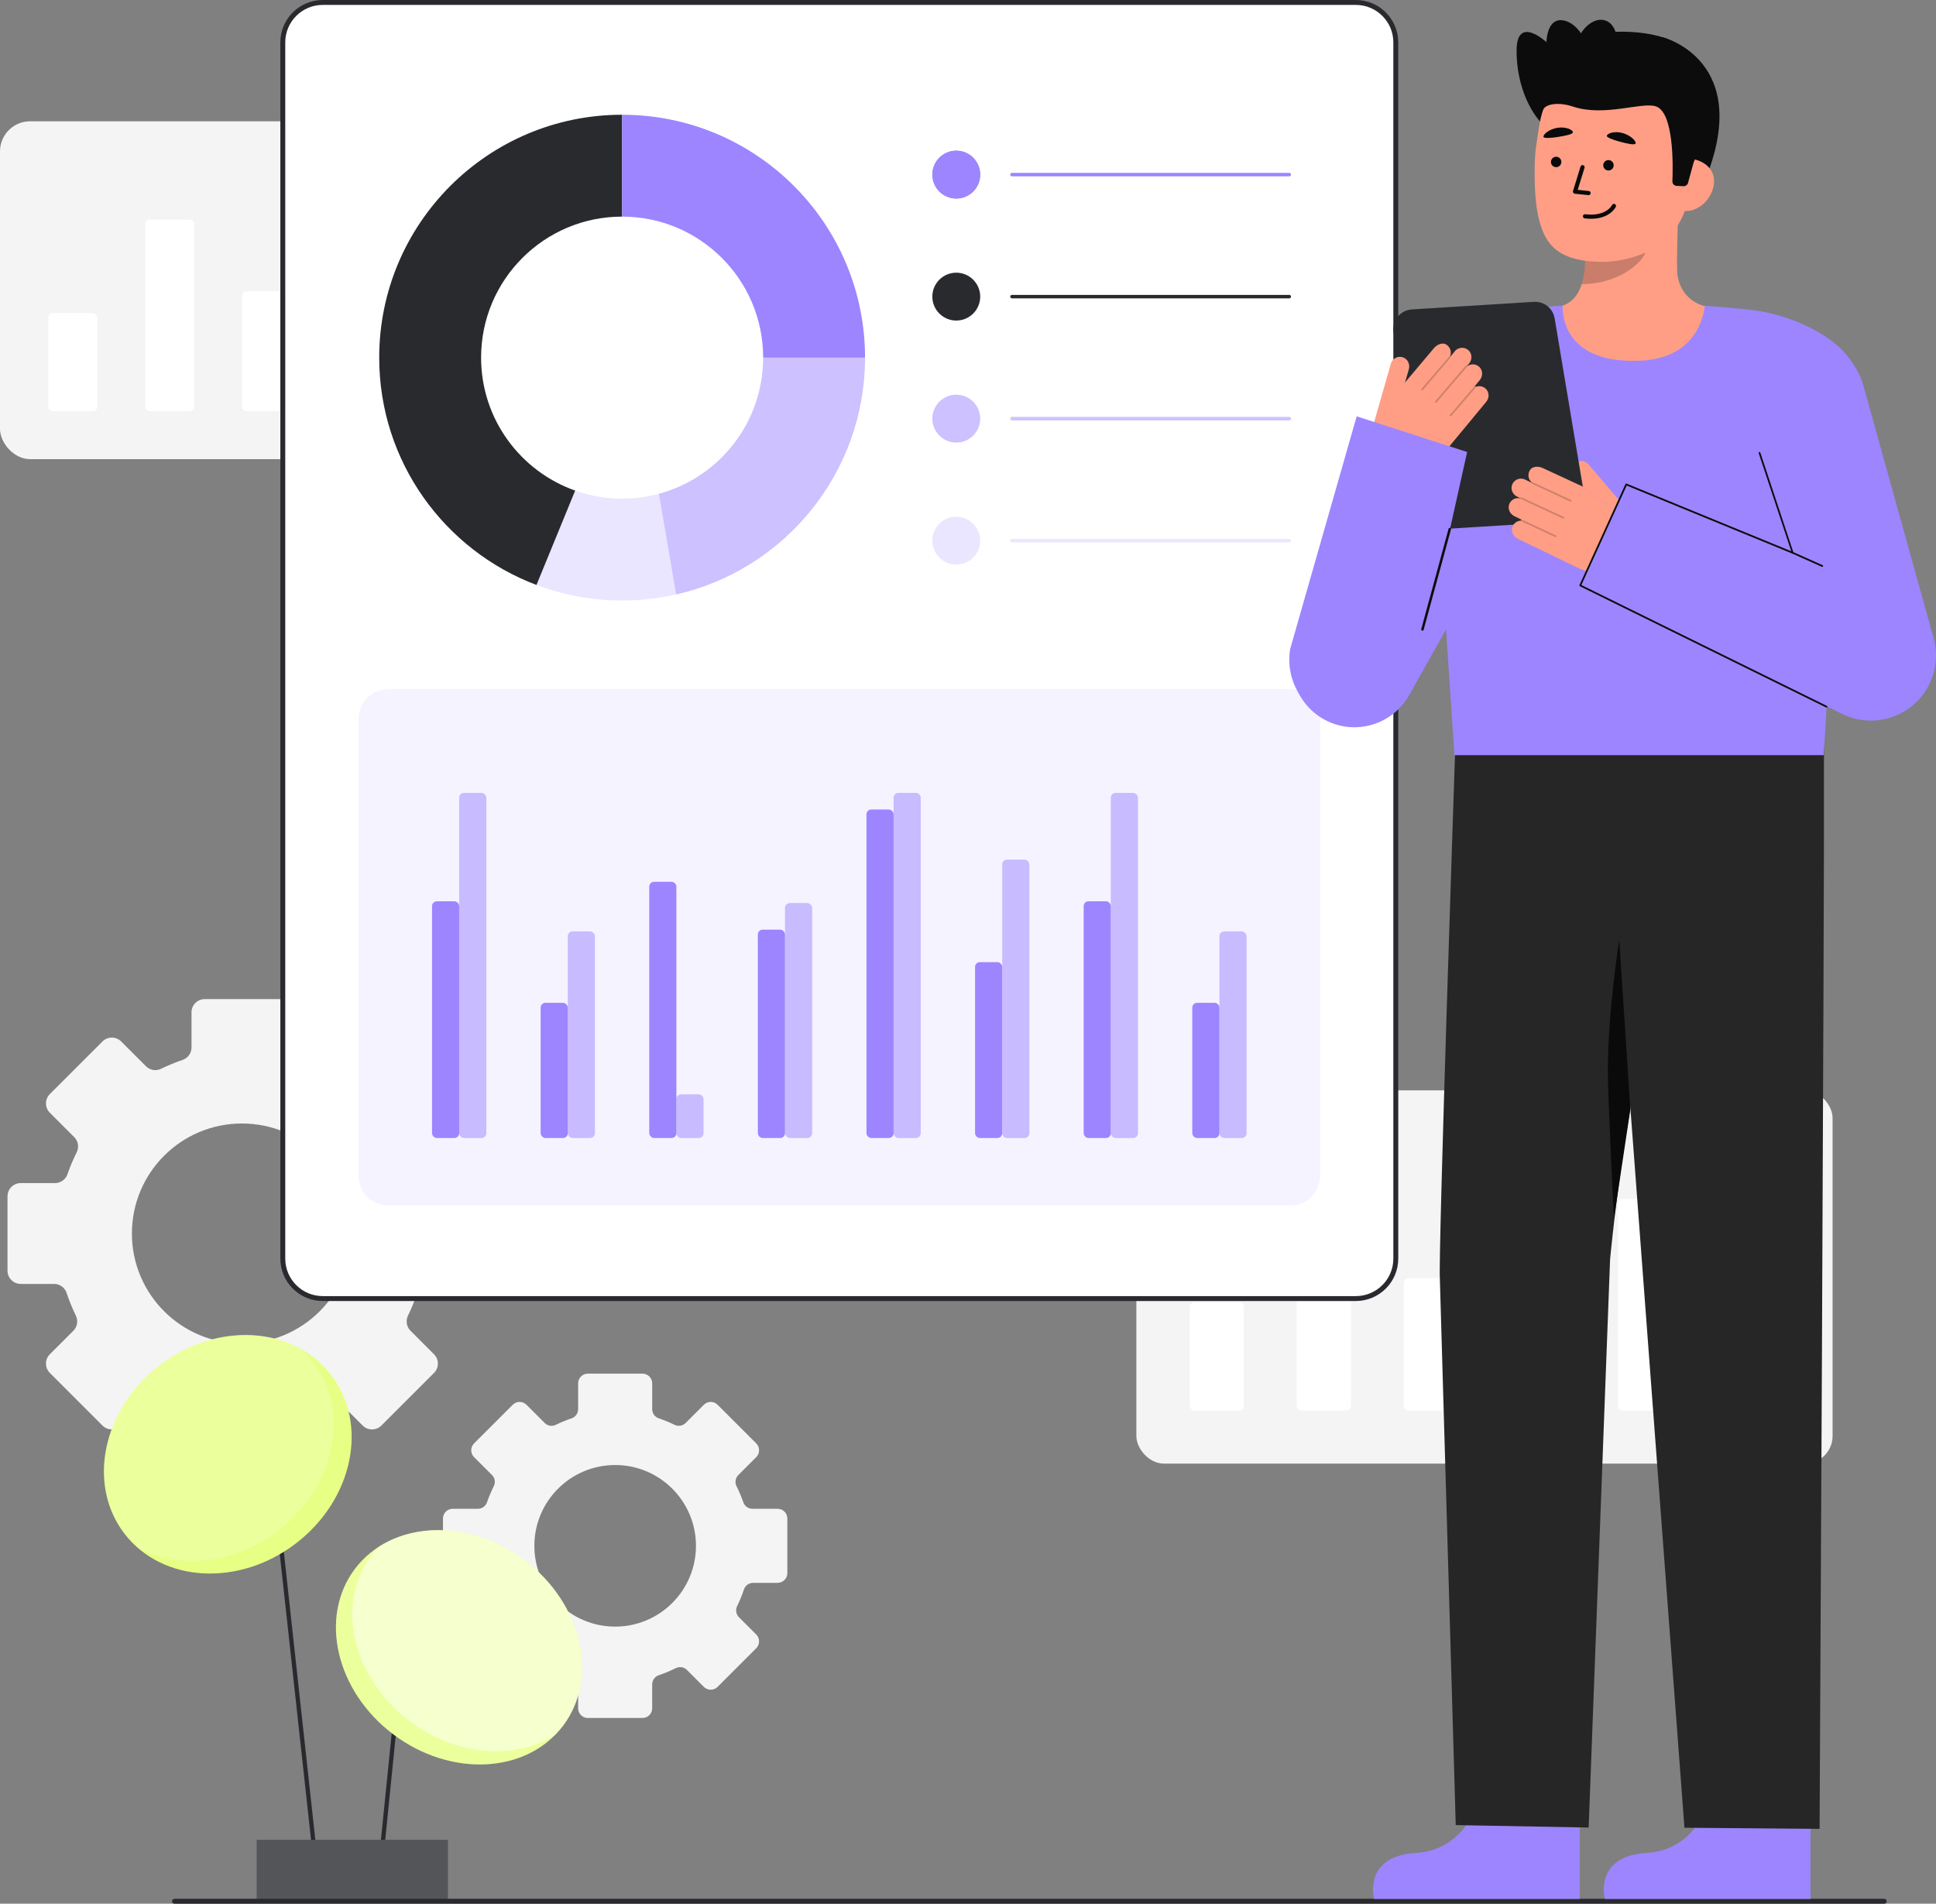 <svg id="Layer_2" data-name="Layer 2" xmlns="http://www.w3.org/2000/svg" viewBox="0 0 788.266 775.221" style="width: 100%; height: 100%;">
  <rect x="0" y="0" width="788.266" height="775.221" fill="#808080" stroke="none"/>
  <g id="Layer_2-2" data-name="Layer 2">
    <g>
      <path d="m316.628,614.403h-10.254c-1.666,0-3.167-1.051-3.713-2.627-.788-2.268-1.722-4.467-2.779-6.589-.761-1.514-.449-3.34.747-4.536l7.288-7.287c1.542-1.542,1.542-4.045,0-5.587l-15.743-15.737c-1.542-1.542-4.038-1.542-5.587,0l-7.419,7.419c-1.182,1.182-2.994,1.5-4.501.761-2.081-1.016-4.238-1.908-6.458-2.662-1.597-.539-2.662-2.047-2.662-3.727v-10.509c0-2.178-1.763-3.948-3.948-3.948h-22.257c-2.185,0-3.948,1.77-3.948,3.948v10.509c0,1.68-1.065,3.187-2.662,3.727-2.219.754-4.377,1.646-6.458,2.662-1.507.74-3.319.422-4.501-.761l-7.419-7.419c-1.542-1.542-4.045-1.542-5.587,0l-15.743,15.737c-1.542,1.542-1.542,4.045,0,5.587l7.287,7.287c1.196,1.196,1.507,3.021.747,4.536-1.058,2.123-1.991,4.321-2.773,6.589-.553,1.576-2.054,2.627-3.72,2.627h-10.254c-2.185,0-3.948,1.77-3.948,3.948v22.263c0,2.178,1.763,3.948,3.948,3.948h9.984c1.708,0,3.215,1.092,3.747,2.71.774,2.33,1.701,4.591,2.759,6.769.74,1.521.442,3.34-.747,4.529l-7.032,7.032c-1.542,1.542-1.542,4.038,0,5.58l15.743,15.743c1.542,1.542,4.045,1.542,5.587,0l6.893-6.893c1.203-1.203,3.042-1.493,4.563-.733,2.219,1.106,4.522,2.074,6.893,2.876,1.604.546,2.69,2.047,2.69,3.741v9.721c0,2.185,1.763,3.955,3.948,3.955h22.257c2.185,0,3.948-1.77,3.948-3.955v-9.721c0-1.694,1.086-3.194,2.69-3.741,2.372-.802,4.674-1.77,6.893-2.876,1.521-.761,3.36-.47,4.563.733l6.893,6.893c1.549,1.542,4.045,1.542,5.587,0l15.743-15.743c1.542-1.542,1.542-4.038,0-5.58l-7.032-7.032c-1.189-1.189-1.487-3.008-.747-4.529,1.058-2.178,1.984-4.439,2.759-6.769.532-1.618,2.04-2.71,3.747-2.71h9.984c2.185,0,3.948-1.77,3.948-3.948v-22.263c0-2.178-1.763-3.948-3.948-3.948Zm-66.154,47.977c-18.17,0-32.904-14.727-32.904-32.897s14.734-32.904,32.904-32.904,32.897,14.734,32.897,32.904-14.727,32.897-32.897,32.897Z" fill="#f4f4f4"></path>
      <path d="m188.568,481.774h-13.96c-2.269,0-4.311-1.431-5.055-3.577-1.073-3.088-2.344-6.081-3.784-8.971-1.035-2.061-.612-4.547,1.017-6.175l9.921-9.921c2.099-2.099,2.099-5.507,0-7.606l-21.434-21.424c-2.099-2.099-5.497-2.099-7.606,0l-10.1,10.1c-1.61,1.61-4.076,2.043-6.128,1.035-2.833-1.384-5.77-2.598-8.792-3.624-2.174-.734-3.624-2.786-3.624-5.074v-14.308c0-2.965-2.4-5.375-5.375-5.375h-30.301c-2.975,0-5.375,2.41-5.375,5.375v14.308c0,2.287-1.45,4.339-3.624,5.074-3.022,1.026-5.958,2.24-8.792,3.624-2.052,1.007-4.518.574-6.128-1.035l-10.1-10.1c-2.099-2.099-5.507-2.099-7.606,0l-21.433,21.424c-2.099,2.099-2.099,5.507,0,7.606l9.921,9.921c1.628,1.628,2.052,4.114,1.017,6.175-1.44,2.89-2.711,5.883-3.775,8.971-.753,2.146-2.796,3.577-5.064,3.577h-13.96c-2.975,0-5.375,2.41-5.375,5.375v30.31c0,2.965,2.4,5.375,5.375,5.375h13.592c2.325,0,4.377,1.487,5.102,3.69,1.054,3.172,2.316,6.25,3.756,9.215,1.007,2.071.602,4.547-1.017,6.166l-9.573,9.573c-2.099,2.099-2.099,5.497,0,7.596l21.433,21.433c2.099,2.099,5.507,2.099,7.606,0l9.385-9.385c1.638-1.638,4.142-2.033,6.213-.998,3.022,1.506,6.156,2.824,9.385,3.916,2.184.744,3.662,2.786,3.662,5.092v13.235c0,2.975,2.4,5.384,5.375,5.384h30.301c2.975,0,5.375-2.41,5.375-5.384v-13.235c0-2.306,1.478-4.349,3.662-5.092,3.229-1.092,6.363-2.41,9.385-3.916,2.071-1.035,4.575-.64,6.213.998l9.385,9.385c2.109,2.099,5.507,2.099,7.606,0l21.434-21.433c2.099-2.099,2.099-5.497,0-7.596l-9.573-9.573c-1.619-1.619-2.024-4.095-1.017-6.166,1.44-2.965,2.702-6.043,3.756-9.215.725-2.203,2.777-3.69,5.102-3.69h13.592c2.975,0,5.375-2.41,5.375-5.375v-30.31c0-2.965-2.4-5.375-5.375-5.375Zm-90.064,65.317c-24.737,0-44.797-20.05-44.797-44.787s20.059-44.797,44.797-44.797,44.787,20.059,44.787,44.797-20.05,44.787-44.787,44.787Z" fill="#f4f4f4"></path>
      <g>
        <rect x="118.033" y="572.458" width="1.737" height="195.977" transform="translate(-72.228 16.913) rotate(-6.245)" fill="#292a2e"></rect>
        <rect x="107.796" y="709.088" width="104.283" height="1.737" transform="translate(-562.504 797.686) rotate(-84.228)" fill="#292a2e"></rect>
        <rect x="104.533" y="749.207" width="77.82" height="25.255" fill="#292a2e"></rect>
        <rect x="104.533" y="749.207" width="77.82" height="25.255" fill="#fff" opacity=".2"></rect>
        <ellipse cx="186.877" cy="670.815" rx="44.397" ry="53.048" transform="translate(-461.51 416.827) rotate(-53.042)" fill="#E7FF85"></ellipse>
        <ellipse cx="186.877" cy="670.815" rx="44.397" ry="53.048" transform="translate(-461.51 416.827) rotate(-53.042)" fill="#fff" opacity=".2"></ellipse>
        <path d="m229.264,702.709c-1.003,1.337-2.083,2.588-3.233,3.746-16.228,10.368-40.18,8.736-59.183-5.565-23.409-17.611-30.435-47.774-15.691-67.366,1.003-1.337,2.083-2.58,3.225-3.746,16.235-10.375,40.181-8.736,59.191,5.557,23.409,17.619,30.434,47.781,15.691,67.374Z" fill="#fff" opacity=".5"></path>
        <ellipse cx="92.751" cy="592.204" rx="53.048" ry="45.682" transform="translate(-342.536 180.096) rotate(-37.665)" fill="#E7FF85"></ellipse>
        <path d="m113.316,623.234c-17.961,13.873-40.787,15.987-57.333,6.956-1.889-1.663-3.637-3.521-5.223-5.572-15.419-19.966-9.116-50.672,14.075-68.571,17.961-13.865,40.787-15.987,57.325-6.964,1.896,1.663,3.645,3.528,5.23,5.58,15.419,19.966,9.116,50.672-14.075,68.571Z" fill="#fff" opacity=".2"></path>
      </g>
      <g>
        <rect x="462.683" y="444.019" width="283.474" height="151.987" rx="11.243" ry="11.243" fill="#f4f4f4"></rect>
        <g>
          <rect id="gra19_b" x="615.18" y="530.323" width="22.083" height="44.094" rx="1.995" ry="1.995" fill="#fff"></rect>
          <rect id="gra19_b-2" data-name="gra19_b" x="658.784" y="488.233" width="22.083" height="86.184" rx="1.995" ry="1.995" fill="#fff"></rect>
          <rect id="gra19_b-3" data-name="gra19_b" x="702.388" y="520.439" width="22.083" height="53.978" rx="1.995" ry="1.995" fill="#fff"></rect>
          <rect id="gra19_b-4" data-name="gra19_b" x="484.369" y="530.323" width="22.083" height="44.094" rx="1.995" ry="1.995" fill="#fff"></rect>
          <rect id="gra19_b-5" data-name="gra19_b" x="527.973" y="488.233" width="22.083" height="86.184" rx="1.995" ry="1.995" fill="#fff"></rect>
          <rect id="gra19_b-6" data-name="gra19_b" x="571.577" y="520.439" width="22.083" height="53.978" rx="1.995" ry="1.995" fill="#fff"></rect>
        </g>
      </g>
      <g>
        <rect y="49.389" width="256.608" height="137.583" rx="12.273" ry="12.273" fill="#f4f4f4"></rect>
        <g>
          <rect id="gra19_b-7" data-name="gra19_b" x="138.044" y="127.513" width="19.99" height="39.915" rx="1.805" ry="1.805" fill="#fff"></rect>
          <rect id="gra19_b-8" data-name="gra19_b" x="177.516" y="89.412" width="19.99" height="78.016" rx="1.805" ry="1.805" fill="#fff"></rect>
          <rect id="gra19_b-9" data-name="gra19_b" x="216.987" y="118.566" width="19.99" height="48.862" rx="1.805" ry="1.805" fill="#fff"></rect>
          <rect id="gra19_b-10" data-name="gra19_b" x="19.631" y="127.513" width="19.99" height="39.915" rx="1.805" ry="1.805" fill="#fff"></rect>
          <rect id="gra19_b-11" data-name="gra19_b" x="59.102" y="89.412" width="19.99" height="78.016" rx="1.805" ry="1.805" fill="#fff"></rect>
          <rect id="gra19_b-12" data-name="gra19_b" x="98.573" y="118.566" width="19.99" height="48.862" rx="1.805" ry="1.805" fill="#fff"></rect>
        </g>
      </g>
      <g>
        <rect x="115.146" y="1" width="453.17" height="527.791" rx="16.26" ry="16.26" fill="#fff"></rect>
        <path d="m552.056,529.791H131.406c-9.517,0-17.26-7.743-17.26-17.26V17.26c0-9.517,7.743-17.26,17.26-17.26h420.65c9.517,0,17.26,7.743,17.26,17.26v495.271c0,9.517-7.743,17.26-17.26,17.26ZM131.406,2c-8.414,0-15.26,6.846-15.26,15.26v495.271c0,8.414,6.846,15.26,15.26,15.26h420.65c8.414,0,15.26-6.846,15.26-15.26V17.26c0-8.414-6.846-15.26-15.26-15.26H131.406Z" fill="#292a2e"></path>
      </g>
      <circle id="gra7_p" cx="389.358" cy="71.105" r="9.747" fill="#9D85FF"></circle>
      <circle id="gra7_p-2" data-name="gra7_p" cx="389.358" cy="71.105" r="9.747" fill="#9D85FF"></circle>
      <circle id="gra7_p-3" data-name="gra7_p" cx="389.358" cy="120.789" r="9.747" fill="#292a2e"></circle>
      <circle id="gra7_p-4" data-name="gra7_p" cx="389.358" cy="170.473" r="9.747" fill="#9D85FF" opacity=".5"></circle>
      <circle id="gra7_p-5" data-name="gra7_p" cx="389.358" cy="220.157" r="9.747" fill="#9D85FF" opacity=".2"></circle>
      <g>
        <path d="m195.883,145.631c0,25.005,15.999,46.275,38.316,54.152l-15.755,38.421c-37.42-14.091-64.042-50.231-64.042-92.573,0-54.618,44.285-98.903,98.903-98.903v41.481c-31.707,0-57.422,25.703-57.422,57.422Z" fill="#fff" opacity="0"></path>
        <path d="m195.883,145.631c0,25.005,15.999,46.275,38.316,54.152l-15.755,38.421c-37.42-14.091-64.042-50.231-64.042-92.573,0-54.618,44.285-98.903,98.903-98.903v41.481c-31.707,0-57.422,25.703-57.422,57.422Z" fill="#292a2e"></path>
        <path d="m352.208,145.631h-41.481c0-31.719-25.715-57.422-57.422-57.422v-41.481c54.618,0,98.903,44.285,98.903,98.903Z" fill="#9D85FF"></path>
        <path d="m352.208,145.631c0,47.066-32.882,86.453-76.911,96.448l-7.028-41.004c24.458-6.586,42.458-28.914,42.458-55.444h41.481Z" fill="#9D85FF" opacity=".5"></path>
        <path d="m275.296,242.079c-7.074,1.606-14.44,2.455-21.991,2.455-12.276,0-24.016-2.234-34.86-6.33l15.755-38.421c5.969,2.106,12.404,3.258,19.106,3.258,5.178,0,10.193-.686,14.963-1.966l7.028,41.004Z" fill="#9D85FF" opacity=".2"></path>
      </g>
      <path d="m524.948,71.812h-112.903c-.391,0-.707-.317-.707-.707s.316-.707.707-.707h112.903c.391,0,.707.317.707.707s-.316.707-.707.707Z" fill="#9D85FF"></path>
      <path d="m524.948,121.496h-112.903c-.391,0-.707-.317-.707-.707s.316-.707.707-.707h112.903c.391,0,.707.317.707.707s-.316.707-.707.707Z" fill="#292a2e"></path>
      <g fill="none" opacity=".5">
        <path d="m524.948,171.18h-112.903c-.391,0-.707-.317-.707-.707s.316-.707.707-.707h112.903c.391,0,.707.317.707.707s-.316.707-.707.707Z" fill="#9D85FF"></path>
      </g>
      <g fill="none" opacity=".2">
        <path d="m524.948,220.864h-112.903c-.391,0-.707-.317-.707-.707s.316-.707.707-.707h112.903c.391,0,.707.317.707.707s-.316.707-.707.707Z" fill="#9D85FF"></path>
      </g>
      <g>
        <g fill="none" opacity=".1">
          <path d="m525.434,490.891H158.028c-6.644,0-12.048-5.405-12.048-12.049v-186.139c0-6.643,5.405-12.048,12.048-12.048h367.406c6.643,0,12.048,5.405,12.048,12.048v186.139c0,6.644-5.405,12.049-12.048,12.049Z" fill="#9D85FF"></path>
        </g>
        <g>
          <rect id="gra5_b" x="186.961" y="322.877" width="11.051" height="140.539" rx="1.949" ry="1.949" fill="#9D85FF" opacity=".5"></rect>
          <rect id="gra5_b-2" data-name="gra5_b" x="175.909" y="367.018" width="11.051" height="96.399" rx="1.949" ry="1.949" fill="#9D85FF"></rect>
        </g>
        <g>
          <rect id="gra5_b-3" data-name="gra5_b" x="275.401" y="445.634" width="11.051" height="17.783" rx="1.949" ry="1.949" fill="#9D85FF" opacity=".5"></rect>
          <rect id="gra5_b-4" data-name="gra5_b" x="264.35" y="359.081" width="11.051" height="104.335" rx="1.949" ry="1.949" fill="#9D85FF"></rect>
        </g>
        <g>
          <rect id="gra5_b-5" data-name="gra5_b" x="231.181" y="379.294" width="11.051" height="84.122" rx="1.949" ry="1.949" fill="#9D85FF" opacity=".5"></rect>
          <rect id="gra5_b-6" data-name="gra5_b" x="220.129" y="408.36" width="11.051" height="55.056" rx="1.949" ry="1.949" fill="#9D85FF"></rect>
        </g>
        <g>
          <rect id="gra5_b-7" data-name="gra5_b" x="408.061" y="350.058" width="11.051" height="113.359" rx="1.949" ry="1.949" fill="#9D85FF" opacity=".5"></rect>
          <rect id="gra5_b-8" data-name="gra5_b" x="397.01" y="391.793" width="11.051" height="71.624" rx="1.949" ry="1.949" fill="#9D85FF"></rect>
        </g>
        <g>
          <rect id="gra5_b-9" data-name="gra5_b" x="319.621" y="367.74" width="11.051" height="95.676" rx="1.949" ry="1.949" fill="#9D85FF" opacity=".5"></rect>
          <rect id="gra5_b-10" data-name="gra5_b" x="308.57" y="378.572" width="11.051" height="84.844" rx="1.949" ry="1.949" fill="#9D85FF"></rect>
        </g>
        <g>
          <rect id="gra5_b-11" data-name="gra5_b" x="363.841" y="322.877" width="11.051" height="140.539" rx="1.949" ry="1.949" fill="#9D85FF" opacity=".5"></rect>
          <rect id="gra5_b-12" data-name="gra5_b" x="352.79" y="329.647" width="11.051" height="133.769" rx="1.949" ry="1.949" fill="#9D85FF"></rect>
        </g>
        <g>
          <rect id="gra5_b-13" data-name="gra5_b" x="452.281" y="322.877" width="11.051" height="140.539" rx="1.949" ry="1.949" fill="#9D85FF" opacity=".5"></rect>
          <rect id="gra5_b-14" data-name="gra5_b" x="441.23" y="367.018" width="11.051" height="96.399" rx="1.949" ry="1.949" fill="#9D85FF"></rect>
        </g>
        <g>
          <rect id="gra5_b-15" data-name="gra5_b" x="496.501" y="379.294" width="11.051" height="84.122" rx="1.949" ry="1.949" fill="#9D85FF" opacity=".5"></rect>
          <rect id="gra5_b-16" data-name="gra5_b" x="485.45" y="408.36" width="11.051" height="55.056" rx="1.949" ry="1.949" fill="#9D85FF"></rect>
        </g>
      </g>
      <path d="m767.177,775.221H71.048c-.552,0-1-.448-1-1s.448-1,1-1h696.129c.552,0,1,.448,1,1s-.448,1-1,1Z" fill="#292a2e"></path>
      <g>
        <g>
          <path d="m627.395,49.845s-9.791-9.738-9.898-29.08c-.083-14.976,12.164-3.604,12.164-3.604,0,0,.045-10.784,7.615-8.677,7.57,2.108,10.37,13.827,10.37,13.827" fill="#0c0c0c"></path>
          <path d="m676.994,15.187s37.727,9.35,16.779,59.338l-3.419-.237-6.941-.481" fill="#0c0c0c"></path>
          <path id="sk" d="m628.571,126.479c.17-.022,2.056,31.264,38.401,28.537,25.162-1.885,34.133-28.581,34.71-28.581-2.713-.577-6.066-1.452-7.398-1.752-4.427-.998-9.953-4.65-11.23-12.345-.736-4.435.513-27.122.128-31.609l-38.623,8.621c.54,9.476,4.317,31.445-8.922,35.333-2.203.643-4.576,1.234-7.067,1.796Z" fill="#ff9e85"></path>
          <path id="sh" d="m644.018,115.704c.547-1.746.873-3.265,1.162-5.995.517-4.882.242-9.37-.252-13.943,7.803-1.039,15.294-4.32,21.347-9.352.717,2.649,4.661,14.222,3.569,16.739-2.064,4.758-11.764,12.55-25.825,12.55Z" fill="#0c0c0c" opacity=".22"></path>
          <path d="m649.794,106.579c15.282.714,34.657-6.35,37.725-26.806l2.768-18.458c3.068-20.457-5.19-38.651-24.451-41.539h0c-19.261-2.888-36.144,11.536-39.212,31.993l-1.225,8.172c-.252,1.682-.528,4.727-.538,8.486-.019,7.499-.019,18.906,3.942,27.165,3.74,7.797,11.228,10.532,20.991,10.989Z" fill="#ff9e85"></path>
          <g>
            <g>
              <circle id="e1_eye" cx="633.605" cy="65.952" r="2.124" fill="#0a0a0a"></circle>
              <g id="e1_n">
                <path d="m646.807,79.47c.43,0,.798-.325.844-.761.049-.467-.29-.885-.757-.933l-4.499-.47,2.769-8.986c.138-.448-.114-.924-.562-1.062-.448-.138-.923.113-1.062.562l-3.073,9.974c-.075.243-.037.506.104.718s.368.35.621.377l5.527.578c.03.003.06.005.089.005Z" fill="#0a0a0a"></path>
              </g>
              <g id="e1_m">
                <path d="m647.806,89.09c7.7,0,9.991-4.653,10.094-4.871.2-.424.018-.93-.406-1.131-.421-.2-.926-.02-1.128.401-.096.198-2.447,4.768-10.921,3.755-.475-.059-.889.277-.945.743-.056.466.277.888.742.944.914.109,1.768.159,2.563.159Z" fill="#0a0a0a"></path>
              </g>
              <path id="e1_eb" d="m654.233,55.257c-.204.633,2.098,1.579,5.335,2.446s6.167,1.493,6.387.695c.278-1.008-2.134-3.381-5.371-4.248-3.237-.867-6.03.112-6.351,1.107Z" fill="#0a0a0a"></path>
              <circle id="e1_eye-2" data-name="e1_eye" cx="654.901" cy="67.306" r="2.124" fill="#0a0a0a"></circle>
            </g>
            <path id="e1_eb-2" data-name="e1_eb" d="m628.439,55.701c.07.661,2.558.592,5.869.071,3.31-.521,6.242-1.138,6.119-1.956-.155-1.034-2.978-2.298-6.288-1.777-3.31.521-5.81,2.622-5.7,3.662Z" fill="#0a0a0a"></path>
          </g>
          <path d="m685.388,85.826c5.853.878,11.537-4.673,12.415-10.526.878-5.853-3.383-9.793-9.237-10.671l-3.604,3.47-4.607,16.972,5.032.755Z" fill="#ff9e85"></path>
          <path d="m682.654,75.689c-.99-.046-1.758-.879-1.717-1.869.268-6.397.619-27.932-6.648-30.478-5.693-1.995-21.031,4.367-33.841.056-5.604-1.886-11.262-1.21-12.19,1.432-.368,1.046-1.834-14.911,8.785-25.415,8.455-8.363,32.296-7.785,42.558-3.258,28.415,12.537,9.999,49.914,9.999,49.914l-2.307,8.425c-.223.813-.98,1.364-1.822,1.324l-2.817-.132Z" fill="#0c0c0c"></path>
          <ellipse cx="649.733" cy="19.617" rx="11.927" ry="8.103" transform="translate(413.289 625.118) rotate(-70.399)" fill="#0c0c0c"></ellipse>
        </g>
        <g>
          <path d="m697.023,729.808s-4.515,23.404-26.428,24.708c-21.913,1.304-17.161,18.761-17.161,18.761h83.739v-41.837s-40.15-1.632-40.15-1.632Z" fill="#9D85FF"></path>
          <path d="m742.852,302.878s-.263-7.036-.207,8.924c.207,59.529-1.776,432.943-1.776,432.943l-55.026-.462-33.333-443.823,90.342,2.419Z" fill="#262626"></path>
          <path d="m603.061,729.808s-4.515,23.404-26.428,24.708c-21.913,1.304-17.161,18.761-17.161,18.761h83.739v-41.837s-40.15-1.632-40.15-1.632Z" fill="#9D85FF"></path>
          <path d="m592.418,307.501s-6.874,203.456-6.16,213.4l6.464,222.303,54.117,1,8.726-231.343s5.72-63.816,21.139-123.073c7.912-30.406,12.613-61.557,14.168-92.938h0s-98.454,10.651-98.454,10.651Z" fill="#262626"></path>
          <path d="m663.811,451.751l-4.513-69.009s-4.635,28.689-4.635,53.417c0,12.087,2.49,59.942,2.49,59.942l6.658-44.35Z" fill="#0a0a0a"></path>
        </g>
        <path d="m584.446,194.569c1.135,13.332,6.655,96.51,7.746,112.931h150.372c.849-14.811,4.664-79.575,7.885-108.539,3.075-27.638,9.108-41.475,4.686-49.646-7.226-13.354-26.972-21.071-40.436-22.894-8.222-1.113-20.587-1.911-20.587-1.911,0,0-1.047,21.181-26.013,22.359-33.986,1.603-31.716-22.359-31.884-22.359-5.506,0-36.958,3.485-44.653,8.046-20.968,12.417-9.525,33.759-7.116,62.012Z" fill="#9D85FF"></path>
        <path d="m551.438,296.152c-4.232,0-8.521-1.055-12.474-3.276-12.276-6.902-16.633-22.449-9.73-34.725l60.781-108.11c6.901-12.276,22.448-16.633,34.725-9.731s16.633,22.449,9.73,34.725l-60.781,108.11c-4.68,8.324-13.336,13.007-22.251,13.007Z" fill="#9D85FF"></path>
        <path d="m662.468,207.463l-15.728-18.409c-1.419-1.66-3.95-1.809-5.554-.286-1.505,1.428-1.478,3.851-.13,5.428l3.361,3.933,16.813,12.772,1.238-3.438Z" fill="#ff9e85"></path>
        <path d="m637.797,212.316l-49.659,3.094c-4.129.257-7.785-2.647-8.468-6.727l-12.266-73.283c-.791-4.725,2.682-9.096,7.463-9.394l49.659-3.094c4.129-.257,7.785,2.647,8.468,6.727l12.266,73.283c.791,4.725-2.682,9.096-7.463,9.394Z" fill="#292a2e"></path>
        <g>
          <path d="m644.416,198.13l-16.303-7.545c-1.798-.871-4.561-.789-5.405,1.292-.793,1.637-.309,3.555,1.05,4.648-.011.017-.027.032-.035.052-.007.014-.006.029-.01.043l-2.773-1.342c-2.128-1.03-4.738.085-5.382,2.493-.479,1.79.504,3.658,2.171,4.465l1.18.571c0,.043.005.086.02.126-1.763-.401-3.637.488-4.378,2.249-.805,1.912.191,4.12,2.059,5.024l2.9,1.404c-.108.02-.207.084-.26.193-.031.068-.033.138-.021.206-1.585.079-3.065,1.125-3.528,2.856-.479,1.79.504,3.658,2.171,4.465l24.726,11.971c7.076,3.426,15.523,2.215,21.353-3.06l9.175-8.302-28.71-21.809Z" fill="#ff9e85"></path>
          <g fill="none" opacity=".2">
            <path d="m639.857,204.077c-.085.172-.292.245-.466.164l-15.495-7.195c-.177-.082-.254-.292-.172-.47.064-.172.293-.254.47-.172l15.495,7.195c.177.082.254.292.172.47l-.004.007Z" fill="#0c0c0c"></path>
          </g>
          <g fill="none" opacity=".2">
            <path d="m636.872,210.998c-.085.172-.292.245-.466.164l-17.292-8.03c-.177-.082-.254-.292-.172-.47.076-.161.293-.254.47-.172l17.292,8.03c.177.082.254.292.172.47l-.004.007Z" fill="#0c0c0c"></path>
          </g>
          <g fill="none" opacity=".2">
            <path d="m633.683,218.513c-.085.172-.292.245-.466.164l-13.794-6.405c-.177-.082-.254-.292-.172-.47.087-.177.293-.254.47-.172l13.794,6.405c.177.082.254.292.172.47l-.004.007Z" fill="#0c0c0c"></path>
          </g>
        </g>
        <path d="m643.415,238.4l107.257,52.612c2.118.975,4.32,1.652,6.552,2.039,7.535,1.307,15.402-.693,21.459-5.718,7.852-6.515,11.268-16.956,8.785-26.851l-28.64-102.969c-3.563-14.201-17.964-22.826-32.163-19.263-14.201,3.562-21.825,17.962-18.263,32.162l22.47,55.675-68.728-28.816-18.731,41.129Z" fill="#9D85FF"></path>
        <path d="m743.615,288.124c-.032-.005-.064-.015-.094-.03l-100.26-49.375c-.173-.084-.247-.29-.168-.464l18.731-41.129c.079-.175.282-.256.459-.18l67.05,27.53-13.27-39.967c-.053-.188.056-.383.244-.437.189-.053.383.057.436.244l13.47,40.675c.037.131-.004.271-.106.361-.102.09-.246.114-.371.061l-67.411-27.682-18.446,40.502,99.95,49.225c.176.085.249.297.164.473-.07.145-.227.22-.378.194Z" fill="#0c0c0c"></path>
        <path d="m741.898,230.836c-.029-.005-.057-.013-.084-.026l-12.084-5.401c-.178-.079-.258-.289-.179-.467.08-.179.288-.261.467-.178l12.084,5.401c.178.079.258.289.179.467-.068.151-.227.231-.383.204Z" fill="#0c0c0c"></path>
        <g>
          <path d="m605.284,158.692c-1.142-1.409-2.945-1.754-4.432-1.156-.018-.066-.037-.135-.093-.183-.101-.083-.223-.082-.336-.044l2.085-2.52c1.288-1.557,1.311-3.899-.128-5.317-1.406-1.385-3.545-1.445-5.017-.321-.003-.038-.036-.066-.051-.101l.854-1.032c1.173-1.418,1.301-3.506.142-4.935-1.583-1.952-4.441-1.889-5.955-.059l-1.97,2.381c-.011-.012-.009-.031-.021-.042-.015-.015-.041-.009-.058-.02.79-1.562.434-3.514-.971-4.677-1.632-1.542-4.179-.468-5.453,1.071l-12.038,14.285.347-.646,1.427-4.992c.555-1.943-.364-4.097-2.251-4.819-2.128-.813-4.449.379-5.062,2.522l-6.653,23.28-1.615,5.653c-1.611,5.637,1.555,11.533,7.145,13.304l1.758.557c7.495,2.375,15.68-.036,20.692-6.093l17.513-21.166c1.173-1.418,1.301-3.505.143-4.935Z" fill="#ff9e85"></path>
          <g fill="none" opacity=".2">
            <path d="m578.806,158.892c.149.121.367.102.492-.044l11.102-12.985c.127-.148.109-.371-.039-.498-.13-.13-.372-.109-.498.039l-11.102,12.985c-.127.148-.109.371.039.498l.006.005Z" fill="#0c0c0c"></path>
          </g>
          <g fill="none" opacity=".2">
            <path d="m584.398,163.946c.149.121.367.102.492-.044l12.39-14.491c.127-.148.109-.371-.039-.498-.136-.115-.372-.109-.498.039l-12.39,14.491c-.127.148-.109.371.039.498l.006.005Z" fill="#0c0c0c"></path>
          </g>
          <g fill="none" opacity=".2">
            <path d="m590.423,169.455c.149.121.367.102.492-.044l9.883-11.559c.127-.148.109-.371-.039-.498-.152-.125-.372-.109-.498.039l-9.883,11.559c-.127.148-.109.371.039.498l.006.005Z" fill="#0c0c0c"></path>
          </g>
        </g>
        <path d="m597.365,184.058l-19.734,88.744c-2.104,13.021-13.36,22.284-26.137,22.284-1.406,0-2.829-.112-4.262-.344-14.453-2.335-24.277-15.946-21.941-30.399l27.095-94.809" fill="#9D85FF"></path>
        <path d="m579.167,256.819c-.043,0-.087-.005-.131-.018-.267-.072-.424-.347-.352-.614l11.126-40.876c.072-.266.346-.426.613-.351.267.072.424.347.352.614l-11.126,40.876c-.061.223-.262.369-.482.369Z" fill="#0c0c0c"></path>
      </g>
    </g>
  </g>
</svg>